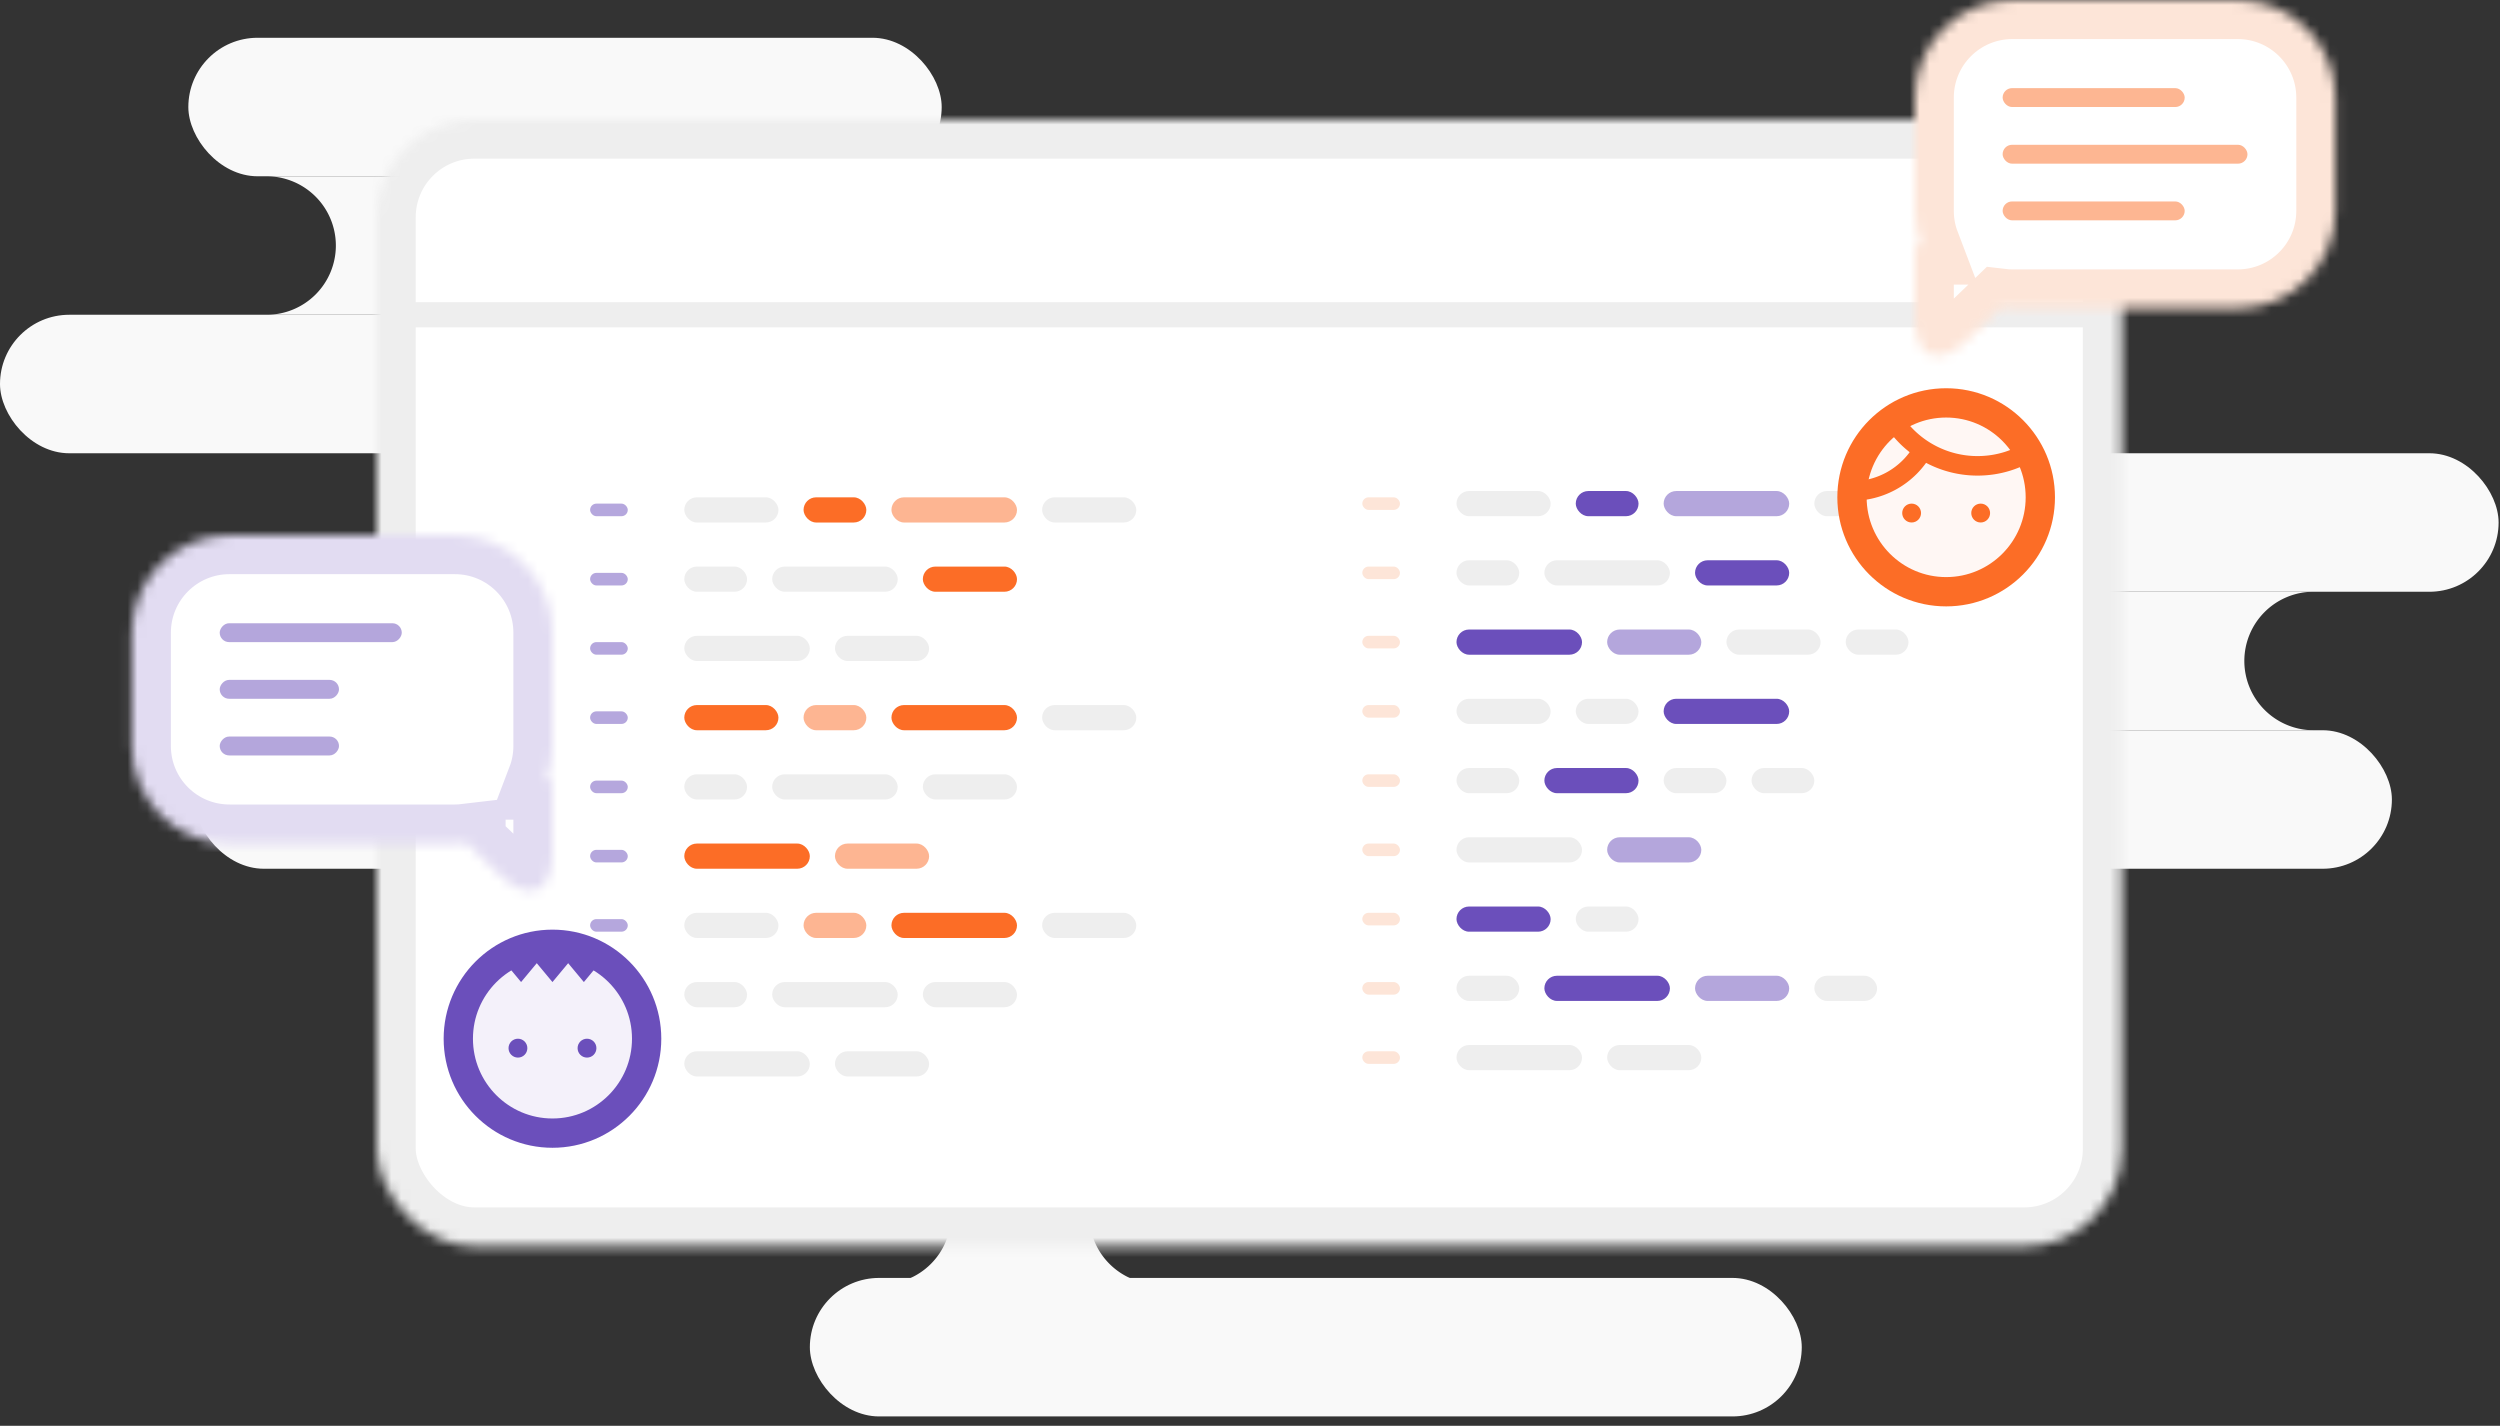 <svg xmlns="http://www.w3.org/2000/svg" xmlns:xlink="http://www.w3.org/1999/xlink" width="256" height="146" viewBox="0 0 256 146"><rect x="0" y="0" width="256" height="146" fill="#333333" stroke="none"/><title>illustration</title><defs><rect id="a" width="178.714" height="115.389" rx="10"/><mask id="d" width="178.714" height="115.389" x="0" y="0" fill="#fff"><use xlink:href="#a"/></mask><path id="b" d="M8.796 31.515c.395.047.8.072 1.207.072h23.065c5.536 0 10.003-4.475 10.003-9.994v-11.6C43.07 4.476 38.594 0 33.07 0H10.003C4.467 0 0 4.475 0 9.994v11.6c0 1.248.23 2.444.65 3.547H0v7.414c0 4.094 2.394 5.113 5.342 2.28l3.454-3.32z"/><mask id="e" width="43.071" height="36.437" x="0" y="0" fill="#fff"><use xlink:href="#b"/></mask><path id="c" d="M8.796 31.515c.395.047.8.072 1.207.072h23.065c5.536 0 10.003-4.475 10.003-9.994v-11.6C43.07 4.476 38.594 0 33.07 0H10.003C4.467 0 0 4.475 0 9.994v11.6c0 1.248.23 2.444.65 3.547H0v7.414c0 4.094 2.394 5.113 5.342 2.28l3.454-3.32z"/><mask id="f" width="43.071" height="36.437" x="0" y="0" fill="#fff"><use xlink:href="#c"/></mask></defs><g fill="none" fill-rule="evenodd"><g fill="#F9F9F9" transform="translate(0 3.868)"><rect width="77.143" height="14.182" x="19.286" rx="7.091"/><rect width="84.857" height="14.182" y="28.364" rx="7.091"/><rect width="122.143" height="14.182" x="133.714" y="42.546" rx="7.091"/><rect width="101.571" height="14.182" x="82.929" y="126.992" rx="7.091"/><rect width="101.571" height="14.182" x="42.429" y="99.273" rx="7.091"/><rect width="225" height="14.182" x="19.929" y="70.909" rx="7.091"/><path d="M98.37 14.182H13.488h13.81a7.098 7.098 0 0 1 7.094 7.09 7.09 7.09 0 0 1-7.094 7.092h-13.81 84.88-23.452a7.098 7.098 0 0 1-7.095-7.09 7.09 7.09 0 0 1 7.096-7.092h23.452zm162 42.545h-75.238 23.452a7.098 7.098 0 0 1 7.095 7.09 7.09 7.09 0 0 1-7.096 7.092h-23.452 75.237-23.453a7.098 7.098 0 0 1-7.095-7.09 7.09 7.09 0 0 1 7.095-7.093h23.452zM103.512 85.09H28.275h23.452a7.098 7.098 0 0 1 7.095 7.092 7.09 7.09 0 0 1-7.095 7.09H28.275h75.237H80.06a7.098 7.098 0 0 1-7.095-7.09 7.09 7.09 0 0 1 7.095-7.09h23.452zm48.215 28.365H76.49 90.3a7.098 7.098 0 0 1 7.093 7.09 7.09 7.09 0 0 1-7.094 7.092H76.49h75.237-33.096a7.098 7.098 0 0 1-7.094-7.09 7.09 7.09 0 0 1 7.095-7.092h33.097z"/></g><g transform="translate(38.57 12.248)"><use fill="#FFF" stroke="#EEE" stroke-width="8" mask="url(#d)" xlink:href="#a"/><path fill="#EEE" d="M2.57 18.694h174.215v2.58H2.57z"/><g transform="translate(21.857 38.678)"><rect width="3.857" height="1.289" y=".645" fill="#B5A7DD" rx=".645"/><rect width="9.643" height="2.579" x="9.643" fill="#EEE" rx="1.289"/><rect width="9.643" height="2.579" x="46.286" fill="#EEE" rx="1.289"/><rect width="9.643" height="2.579" x="25.071" y="14.182" fill="#EEE" rx="1.289"/><rect width="9.643" height="2.579" x="34.071" y="7.091" fill="#FC6D26" rx="1.289"/><rect width="12.857" height="2.579" x="30.857" fill="#FC6D26" opacity=".5" rx="1.289"/><rect width="12.857" height="2.579" x="9.643" y="14.182" fill="#EEE" rx="1.289"/><rect width="12.857" height="2.579" x="18.643" y="7.091" fill="#EEE" rx="1.289"/><rect width="6.429" height="2.579" x="21.857" fill="#FC6D26" rx="1.289"/><rect width="6.429" height="2.579" x="9.643" y="7.091" fill="#EEE" rx="1.289"/><rect width="3.857" height="1.289" y="7.736" fill="#B5A7DD" rx=".645"/><rect width="3.857" height="1.289" y="14.826" fill="#B5A7DD" rx=".645"/></g><g transform="translate(21.857 59.95)"><rect width="3.857" height="1.289" y=".645" fill="#B5A7DD" rx=".645"/><rect width="9.643" height="2.579" x="9.643" fill="#FC6D26" rx="1.289"/><rect width="9.643" height="2.579" x="46.286" fill="#EEE" rx="1.289"/><rect width="9.643" height="2.579" x="25.071" y="14.182" fill="#FC6D26" opacity=".5" rx="1.289"/><rect width="9.643" height="2.579" x="34.071" y="7.091" fill="#EEE" rx="1.289"/><rect width="12.857" height="2.579" x="30.857" fill="#FC6D26" rx="1.289"/><rect width="12.857" height="2.579" x="9.643" y="14.182" fill="#FC6D26" rx="1.289"/><rect width="12.857" height="2.579" x="18.643" y="7.091" fill="#EEE" rx="1.289"/><rect width="6.429" height="2.579" x="21.857" fill="#FC6D26" opacity=".5" rx="1.289"/><rect width="6.429" height="2.579" x="9.643" y="7.091" fill="#EEE" rx="1.289"/><rect width="3.857" height="1.289" y="7.736" fill="#B5A7DD" rx=".645"/><rect width="3.857" height="1.289" y="14.826" fill="#B5A7DD" rx=".645"/></g><g transform="translate(21.857 81.223)"><rect width="3.857" height="1.289" y=".645" fill="#B5A7DD" rx=".645"/><rect width="9.643" height="2.579" x="9.643" fill="#EEE" rx="1.289"/><rect width="9.643" height="2.579" x="46.286" fill="#EEE" rx="1.289"/><rect width="9.643" height="2.579" x="25.071" y="14.182" fill="#EEE" rx="1.289"/><rect width="9.643" height="2.579" x="34.071" y="7.091" fill="#EEE" rx="1.289"/><rect width="12.857" height="2.579" x="30.857" fill="#FC6D26" rx="1.289"/><rect width="12.857" height="2.579" x="9.643" y="14.182" fill="#EEE" rx="1.289"/><rect width="12.857" height="2.579" x="18.643" y="7.091" fill="#EEE" rx="1.289"/><rect width="6.429" height="2.579" x="21.857" fill="#FC6D26" opacity=".5" rx="1.289"/><rect width="6.429" height="2.579" x="9.643" y="7.091" fill="#EEE" rx="1.289"/><rect width="3.857" height="1.289" y="7.736" fill="#B5A7DD" rx=".645"/><rect width="3.857" height="1.289" y="14.826" fill="#B5A7DD" rx=".645"/></g><g transform="translate(100.93 38.033)"><rect width="3.857" height="1.289" y=".645" fill="#FDE5D8" rx=".645"/><rect width="9.643" height="2.579" x="9.643" fill="#EEE" rx="1.289"/><rect width="9.643" height="2.579" x="46.286" fill="#EEE" rx="1.289"/><rect width="9.643" height="2.579" x="25.071" y="14.182" fill="#6B4FBB" opacity=".5" rx="1.289"/><rect width="9.643" height="2.579" x="34.071" y="7.091" fill="#6B4FBB" rx="1.289"/><rect width="12.857" height="2.579" x="30.857" fill="#6B4FBB" opacity=".5" rx="1.289"/><rect width="12.857" height="2.579" x="9.643" y="14.182" fill="#6B4FBB" rx="1.289"/><rect width="12.857" height="2.579" x="18.643" y="7.091" fill="#EEE" rx="1.289"/><rect width="6.429" height="2.579" x="21.857" fill="#6B4FBB" rx="1.289"/><rect width="6.429" height="2.579" x="9.643" y="7.091" fill="#EEE" rx="1.289"/><rect width="3.857" height="1.289" y="7.736" fill="#FDE5D8" rx=".645"/><rect width="3.857" height="1.289" y="14.826" fill="#FDE5D8" rx=".645"/><rect width="3.857" height="1.289" y="21.917" fill="#FDE5D8" rx=".645"/><rect width="9.643" height="2.579" x="9.643" y="21.273" fill="#EEE" rx="1.289"/><rect width="9.643" height="2.579" x="37.286" y="14.182" fill="#EEE" rx="1.289"/><rect width="9.643" height="2.579" x="25.071" y="35.455" fill="#6B4FBB" opacity=".5" rx="1.289"/><rect width="9.643" height="2.579" x="18.643" y="28.364" fill="#6B4FBB" rx="1.289"/><rect width="12.857" height="2.579" x="30.857" y="21.273" fill="#6B4FBB" rx="1.289"/><rect width="12.857" height="2.579" x="9.643" y="35.455" fill="#EEE" rx="1.289"/><rect width="6.429" height="2.579" x="21.857" y="21.273" fill="#EEE" rx="1.289"/><rect width="6.429" height="2.579" x="9.643" y="28.364" fill="#EEE" rx="1.289"/><rect width="6.429" height="2.579" x="30.857" y="28.364" fill="#EEE" rx="1.289"/><rect width="6.429" height="2.579" x="39.857" y="28.364" fill="#EEE" rx="1.289"/><rect width="6.429" height="2.579" x="49.5" y="14.182" fill="#EEE" rx="1.289"/><rect width="3.857" height="1.289" y="29.008" fill="#FDE5D8" rx=".645"/><rect width="3.857" height="1.289" y="36.099" fill="#FDE5D8" rx=".645"/><rect width="3.857" height="1.289" y="43.19" fill="#FDE5D8" rx=".645"/><rect width="9.643" height="2.579" x="9.643" y="42.546" fill="#6B4FBB" rx="1.289"/><rect width="9.643" height="2.579" x="25.071" y="56.727" fill="#EEE" rx="1.289"/><rect width="9.643" height="2.579" x="34.071" y="49.636" fill="#6B4FBB" opacity=".5" rx="1.289"/><rect width="12.857" height="2.579" x="9.643" y="56.727" fill="#EEE" rx="1.289"/><rect width="12.857" height="2.579" x="18.643" y="49.636" fill="#6B4FBB" rx="1.289"/><rect width="6.429" height="2.579" x="21.857" y="42.546" fill="#EEE" rx="1.289"/><rect width="6.429" height="2.579" x="46.286" y="49.636" fill="#EEE" rx="1.289"/><rect width="6.429" height="2.579" x="9.643" y="49.636" fill="#EEE" rx="1.289"/><rect width="3.857" height="1.289" y="50.281" fill="#FDE5D8" rx=".645"/><rect width="3.857" height="1.289" y="57.372" fill="#FDE5D8" rx=".645"/></g></g><g transform="translate(196.07)"><use fill="#FFF" stroke="#FDE5D8" stroke-width="8" mask="url(#e)" xlink:href="#b"/><rect width="18.643" height="1.934" x="9" y="9.025" fill="#FDB692" rx=".967"/><rect width="25.071" height="1.934" x="9" y="14.826" fill="#FDB692" rx=".967"/><rect width="18.643" height="1.934" x="9" y="20.628" fill="#FDB692" rx=".967"/></g><g transform="translate(189 41.256)"><ellipse cx="10.286" cy="9.669" fill="#FFF7F4" stroke="#FC6D26" stroke-width="3" rx="9.643" ry="9.669"/><path stroke="#FC6D26" stroke-width="2" d="M.023 9.002a8.352 8.352 0 0 0 7.94-4.308M9 .644c0-.21-.008-.416-.023-.62"/><path stroke="#FC6D26" stroke-width="2" d="M5.045 2.008A10.266 10.266 0 0 0 13.5 6.446c2.112 0 4.076-.638 5.71-1.733"/><ellipse cx="6.75" cy="11.281" fill="#FC6D26" rx=".964" ry=".967"/><ellipse cx="13.821" cy="11.281" fill="#FC6D26" rx=".964" ry=".967"/></g><g transform="translate(46.93 96.05)"><ellipse cx="9.643" cy="10.314" fill="#F4F1FA" stroke="#6B4FBB" stroke-width="3" rx="9.643" ry="9.669"/><path fill="#6B4FBB" d="M12.86 4.51h-.005L11.25 2.58 9.645 4.51H9.64L8.036 2.58 6.43 4.51h-.002L4.82 2.58 3.215 4.512h-1.75A9.646 9.646 0 0 1 9.642 0c3.447 0 6.47 1.8 8.176 4.508h-1.75l-1.605-1.93L12.86 4.51z"/><ellipse cx="6.107" cy="11.281" fill="#6B4FBB" rx=".964" ry=".967"/><ellipse cx="13.179" cy="11.281" fill="#6B4FBB" rx=".964" ry=".967"/></g><g transform="matrix(-1 0 0 1 56.57 54.794)"><use fill="#FFF" stroke="#E2DCF2" stroke-width="8" mask="url(#f)" xlink:href="#c"/><rect width="18.643" height="1.934" x="15.429" y="9.025" fill="#6B4FBB" opacity=".5" rx=".967"/><rect width="12.214" height="1.934" x="21.857" y="14.826" fill="#6B4FBB" opacity=".5" rx=".967"/><rect width="12.214" height="1.934" x="21.857" y="20.628" fill="#6B4FBB" opacity=".5" rx=".967"/></g></g></svg>